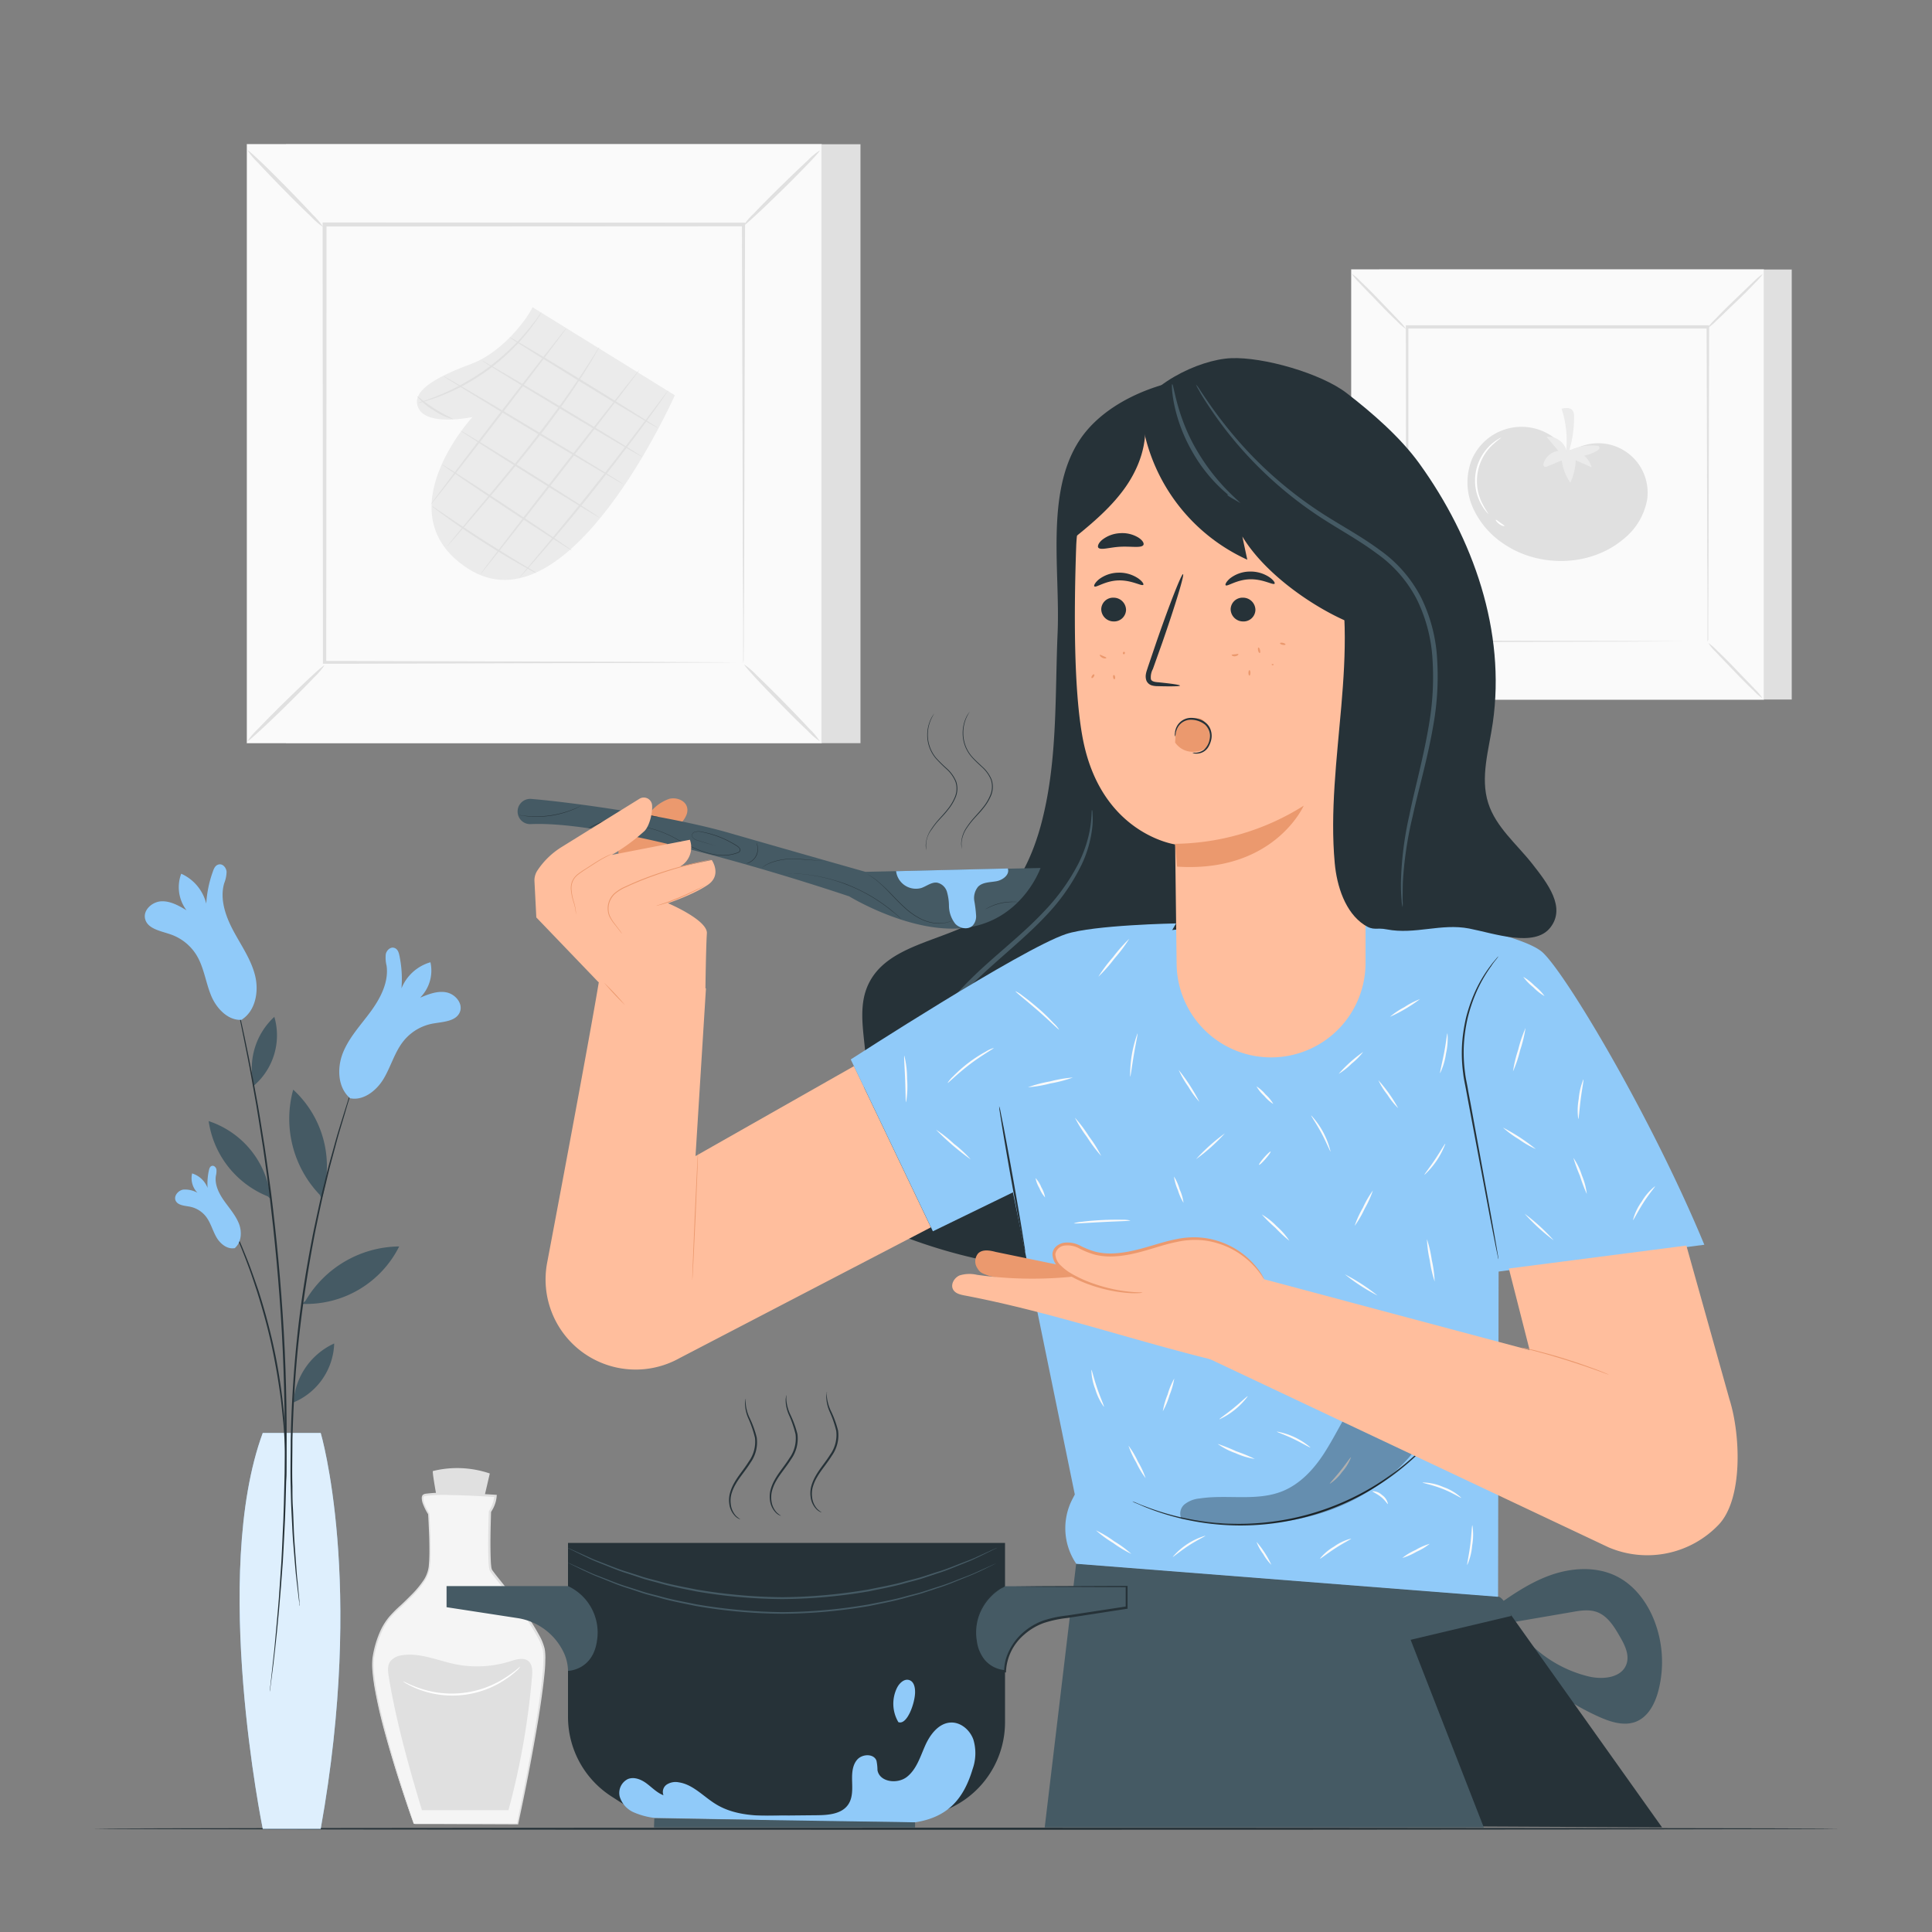 <svg xmlns="http://www.w3.org/2000/svg" viewBox="0 0 500 500"><rect x="0" y="0" width="500" height="500" fill="#808080" stroke="none"/><g id="freepik--background-complete--inject-98"><rect x="356.94" y="69.75" width="106.76" height="111.29" style="fill:#e0e0e0"></rect><rect x="349.71" y="69.75" width="106.76" height="111.29" style="fill:#fafafa"></rect><path d="M456.5,181.07H349.67V69.71H456.5ZM349.74,181H456.43V69.78H349.74Z" style="fill:#e0e0e0"></path><rect x="364.06" y="84.71" width="78.06" height="81.37" style="fill:#fafafa"></rect><path d="M364.06,166.61a12.27,12.27,0,0,1-1.93,2.24c-1.24,1.32-3,3.1-5,5s-3.77,3.66-5.1,4.88a12.34,12.34,0,0,1-2.25,1.88,12.94,12.94,0,0,1,1.91-2.23c1.25-1.31,3-3.1,5-5s3.78-3.66,5.11-4.89A12.5,12.5,0,0,1,364.06,166.61Z" style="fill:#e0e0e0"></path><path d="M442.12,166.41a12.87,12.87,0,0,1,2.23,1.93c1.32,1.25,3.1,3,5,5s3.66,3.77,4.89,5.1a11.94,11.94,0,0,1,1.87,2.26,13.37,13.37,0,0,1-2.23-1.92c-1.31-1.25-3.1-3-5-5s-3.66-3.78-4.88-5.11A11.15,11.15,0,0,1,442.12,166.41Z" style="fill:#e0e0e0"></path><path d="M441.9,84.92a13.11,13.11,0,0,1,1.93-2.24c1.24-1.31,3-3.09,5-5s3.77-3.65,5.1-4.88a12.85,12.85,0,0,1,2.26-1.88,12.48,12.48,0,0,1-1.92,2.23c-1.25,1.32-3,3.1-5,5s-3.78,3.67-5.11,4.89A11.48,11.48,0,0,1,441.9,84.92Z" style="fill:#e0e0e0"></path><path d="M363.85,85.12a12.42,12.42,0,0,1-2.24-1.92c-1.32-1.25-3.1-3-5-5s-3.66-3.76-4.89-5.09a12.32,12.32,0,0,1-1.87-2.26,12.78,12.78,0,0,1,2.23,1.92c1.31,1.24,3.1,3,5,5s3.66,3.78,4.89,5.11A12.69,12.69,0,0,1,363.85,85.12Z" style="fill:#e0e0e0"></path><path d="M441.9,166.07s0-.14,0-.39,0-.65,0-1.14c0-1,0-2.49,0-4.39,0-3.86,0-9.46-.08-16.58,0-14.25-.09-34.56-.15-58.86l.3.3-77.83,0h0l.34-.34c0,29.86,0,57.8,0,81.36l-.3-.29,56.36.15,15.83.08,4.19,0,1.08,0h.38a2,2,0,0,1-.34,0l-1.05,0-4.13,0-15.77.08-56.55.15h-.3v-.3c0-23.56,0-51.5-.05-81.36v-.35h.36l77.83,0h.3v.3c-.06,24.38-.11,44.75-.15,59.05,0,7.09-.06,12.68-.08,16.51,0,1.88,0,3.33,0,4.34,0,.47,0,.83,0,1.1A2.13,2.13,0,0,1,441.9,166.07Z" style="fill:#e0e0e0"></path><path d="M405.37,116.63a14,14,0,0,0-24.46,2.29,16.09,16.09,0,0,0,.2,12.32,22.09,22.09,0,0,0,8.06,9.51c9.13,6.22,22.36,5.94,30.85-1.13a16.94,16.94,0,0,0,6.25-10.27,12.78,12.78,0,0,0-18.91-13" style="fill:#e0e0e0"></path><path d="M405.41,116.62a4.86,4.86,0,0,0-5.16-3.56l3.05,3.63a4.73,4.73,0,0,0-3.75,3c-.15.37-.19.89.16,1.08a1,1,0,0,0,.77-.08l3.71-1.54a12.79,12.79,0,0,0,2.21,5.76,14.93,14.93,0,0,0,1.4-5.79l4.1,1.81a6.08,6.08,0,0,0-1.93-3,10.27,10.27,0,0,0,3.43-1.34c.32-.2.67-.54.52-.88s-.44-.34-.73-.36a13.44,13.44,0,0,0-7.81,1.62" style="fill:#ebebeb"></path><path d="M405.14,118.15a26.79,26.79,0,0,0-1-12.38c1-.22,2.18-.36,2.81.41a2.57,2.57,0,0,1,.41,1.66,29,29,0,0,1-2.19,11.41" style="fill:#ebebeb"></path><path d="M385.23,133a3,3,0,0,1-.64-.64,11.66,11.66,0,0,1-1.37-2.07,12.61,12.61,0,0,1,2.5-15.12,11.53,11.53,0,0,1,2-1.51,2.66,2.66,0,0,1,.81-.4,25.46,25.46,0,0,0-2.55,2.14,12.87,12.87,0,0,0-2.44,14.75A25.85,25.85,0,0,0,385.23,133Z" style="fill:#fff"></path><path d="M389.34,136.12c0,.11-.69,0-1.34-.5s-1-1-.9-1.1.56.31,1.16.74S389.39,136,389.34,136.12Z" style="fill:#fff"></path><rect x="74" y="37.33" width="148.69" height="155" style="fill:#e0e0e0"></rect><rect x="63.93" y="37.33" width="148.69" height="155" style="fill:#fafafa"></rect><path d="M212.67,192.37H63.88V37.28H212.67ZM64,192.28H212.57V37.37H64Z" style="fill:#e0e0e0"></path><rect x="83.92" y="58.16" width="108.71" height="113.32" style="fill:#fafafa"></rect><path d="M83.92,172.24a18.28,18.28,0,0,1-2.68,3.12c-1.74,1.83-4.18,4.31-6.91,7s-5.25,5.09-7.11,6.79-3,2.72-3.14,2.62a17.81,17.81,0,0,1,2.67-3.11c1.74-1.83,4.18-4.31,6.93-7s5.26-5.11,7.11-6.82S83.83,172.14,83.92,172.24Z" style="fill:#e0e0e0"></path><path d="M192.63,172a18.11,18.11,0,0,1,3.12,2.69c1.83,1.73,4.31,4.17,7,6.91s5.09,5.24,6.8,7.1a17,17,0,0,1,2.61,3.14,17.58,17.58,0,0,1-3.1-2.67c-1.84-1.73-4.32-4.18-7-6.92s-5.11-5.27-6.81-7.12S192.53,172.05,192.63,172Z" style="fill:#e0e0e0"></path><path d="M192.33,58.47A17.67,17.67,0,0,1,195,55.35c1.73-1.84,4.17-4.32,6.91-7s5.25-5.09,7.1-6.8a17,17,0,0,1,3.14-2.61c.1.09-.93,1.27-2.67,3.1s-4.18,4.32-6.92,7-5.26,5.11-7.12,6.81S192.42,58.57,192.33,58.47Z" style="fill:#e0e0e0"></path><path d="M83.62,58.74a17.18,17.18,0,0,1-3.12-2.68c-1.83-1.74-4.31-4.17-7-6.91s-5.1-5.25-6.8-7.1a17.77,17.77,0,0,1-2.62-3.14c.1-.1,1.28.93,3.11,2.66s4.32,4.19,7,6.93,5.1,5.26,6.81,7.12A17.35,17.35,0,0,1,83.62,58.74Z" style="fill:#e0e0e0"></path><path d="M192.33,171.49s0-.2,0-.55,0-.91,0-1.58q0-2.15,0-6.12c0-5.37-.06-13.18-.11-23.1,0-19.85-.13-48.12-.21-82l.41.42-108.4.06h0l.48-.48c0,41.6-.05,80.51-.07,113.33l-.41-.42,78.5.22,22.05.1,5.83.05,1.51,0a3.52,3.52,0,0,1,.52,0,3.81,3.81,0,0,1-.47,0l-1.47,0-5.75.05-22,.11-78.76.21h-.41v-.41c0-32.82-.05-71.73-.07-113.33v-.48h.49l108.4.06h.43v.42c-.08,34-.16,62.34-.21,82.25,0,9.88-.08,17.66-.11,23,0,2.62,0,4.64-.05,6,0,.65,0,1.16,0,1.53A3,3,0,0,1,192.33,171.49Z" style="fill:#e0e0e0"></path><path d="M137.81,79.5c-.37,1.25-6.74,11.29-15.92,14.7s-16,7.19-13.46,11.68,13.83,2.05,13.83,2.05-22.89,24.88-1.34,39.1c26.27,17.33,53.73-44.73,53.73-44.73Z" style="fill:#ebebeb"></path><path d="M170.32,110.82c-.07.12-8.73-5-19.34-11.53s-19.16-11.83-19.09-12,8.73,5,19.35,11.53S170.39,110.7,170.32,110.82Z" style="fill:#e0e0e0"></path><path d="M166.26,118.26c-.08.12-9.43-5.37-20.9-12.26s-20.71-12.57-20.64-12.69,9.42,5.37,20.9,12.26S166.33,118.14,166.26,118.26Z" style="fill:#e0e0e0"></path><path d="M161.35,125.31c-.08.12-10.58-6.06-23.47-13.8S114.6,97.39,114.67,97.28s10.58,6.06,23.47,13.8S161.42,125.2,161.35,125.31Z" style="fill:#e0e0e0"></path><path d="M155.22,134c-.08.12-8.22-4.85-18.19-11.09s-18-11.4-17.92-11.51,8.21,4.85,18.19,11.09S155.29,133.92,155.22,134Z" style="fill:#e0e0e0"></path><path d="M148,142.47c-.07.11-7.65-4.78-16.93-10.93s-16.73-11.23-16.66-11.34,7.66,4.78,16.94,10.93S148.09,142.35,148,142.47Z" style="fill:#e0e0e0"></path><path d="M138.82,148.31a5.67,5.67,0,0,1-1.15-.54c-.72-.37-1.76-.94-3-1.65-2.54-1.43-6-3.49-9.75-5.89s-7.06-4.69-9.42-6.4c-1.18-.86-2.12-1.56-2.76-2.06a5.64,5.64,0,0,1-1-.82,6.29,6.29,0,0,1,1.08.66l2.86,1.93c2.41,1.64,5.74,3.88,9.48,6.27s7.17,4.5,9.66,6l3,1.8A5.92,5.92,0,0,1,138.82,148.31Z" style="fill:#e0e0e0"></path><path d="M117.27,108.49a15.45,15.45,0,0,1-5.08-2.32,15.66,15.66,0,0,1-4.25-3.62c.1-.11,1.94,1.57,4.52,3.2S117.33,108.36,117.27,108.49Z" style="fill:#e0e0e0"></path><path d="M172.94,101a3.14,3.14,0,0,1-.33.54l-1,1.48c-.89,1.29-2.21,3.13-3.86,5.4-3.3,4.52-8,10.7-13.27,17.4s-10.29,12.62-14,16.86c-1.83,2.12-3.32,3.82-4.37,5L134.92,149a2.91,2.91,0,0,1-.45.45,3.31,3.31,0,0,1,.38-.51l1.14-1.39,4.26-5.09c3.59-4.29,8.51-10.26,13.82-16.94s10-12.83,13.38-17.3l4-5.3,1.1-1.43A4.17,4.17,0,0,1,172.94,101Z" style="fill:#e0e0e0"></path><path d="M165.49,95.7c.11.09-9,12-20.38,26.6s-20.67,26.38-20.77,26.29,9-12,20.38-26.6S165.38,95.62,165.49,95.7Z" style="fill:#e0e0e0"></path><path d="M155.1,89.81a2.53,2.53,0,0,1-.29.59l-.94,1.65c-.82,1.42-2.06,3.46-3.66,5.92-3.19,5-7.93,11.55-13.53,18.57S125.81,129.73,122,134.2l-4.54,5.27-1.26,1.42a2.88,2.88,0,0,1-.46.47,3.66,3.66,0,0,1,.39-.53l1.18-1.48,4.42-5.37c3.75-4.53,9-10.73,14.56-17.75s10.37-13.57,13.62-18.45c1.64-2.44,2.92-4.44,3.8-5.83l1-1.6A4.43,4.43,0,0,1,155.1,89.81Z" style="fill:#e0e0e0"></path><path d="M146.58,84.93c.11.08-7.67,10.38-17.37,23s-17.66,22.78-17.77,22.7,7.67-10.38,17.37-23S146.47,84.85,146.58,84.93Z" style="fill:#e0e0e0"></path><path d="M140.17,80.75a11.9,11.9,0,0,1-.82,1.38c-.28.44-.62,1-1.06,1.55s-.9,1.28-1.5,2a52.34,52.34,0,0,1-4.32,4.82,59.55,59.55,0,0,1-6,5.15,60.6,60.6,0,0,1-6.71,4.22,52.71,52.71,0,0,1-5.89,2.68c-.85.36-1.65.6-2.34.84s-1.3.41-1.8.54a8.77,8.77,0,0,1-1.56.37,10.09,10.09,0,0,1,1.5-.55c.49-.16,1.09-.36,1.76-.62s1.47-.53,2.31-.9a59.69,59.69,0,0,0,5.8-2.77,62.5,62.5,0,0,0,6.64-4.22,63.67,63.67,0,0,0,6-5.07,58.52,58.52,0,0,0,4.37-4.71c.61-.69,1.09-1.36,1.55-1.93s.82-1.07,1.12-1.49A9.76,9.76,0,0,1,140.17,80.75Z" style="fill:#e0e0e0"></path><path d="M112.05,380.7c-.43.1,2.79,16.32,2.79,16.32h8.27l3.65-15.68A26.14,26.14,0,0,0,112.05,380.7Z" style="fill:#e0e0e0"></path><path d="M107.07,472S94.91,438,96.61,428.71s5.36-11.19,8.27-14.11,5.36-5.35,6.09-8.27,0-14.6,0-14.6-2.19-3.4-1.46-4.62,18.73,0,18.73,0a8.2,8.2,0,0,1-1.46,4.14s-.49,13.62.24,15.08,11.92,13.87,13.62,20.19S133.92,472,133.92,472Z" style="fill:#f5f5f5"></path><path d="M107.07,472a4.57,4.57,0,0,1,.48,0l1.37,0,5.28,0,19.72-.09-.16.13c1-5,2.16-10.56,3.3-16.74s2.32-12.91,3.15-20.13c.19-1.81.37-3.65.41-5.51a12.69,12.69,0,0,0-.17-2.76,13.71,13.71,0,0,0-1-2.63,64.84,64.84,0,0,0-6.49-9.82c-1.23-1.6-2.5-3.19-3.79-4.8-.65-.8-1.3-1.6-1.93-2.44a7.32,7.32,0,0,1-.46-.68,3.56,3.56,0,0,1-.21-.84c-.08-.53-.11-1.05-.14-1.58-.18-4.21-.06-8.48.07-12.8v-.07l0-.07a9.51,9.51,0,0,0,.56-1,8.12,8.12,0,0,0,.86-3l.24.26c-4.11-.26-8.16-.46-12.13-.53a38.71,38.71,0,0,0-5.84.23,1.92,1.92,0,0,0-.51.17.94.94,0,0,0-.12.54,4.55,4.55,0,0,0,.29,1.32,14.69,14.69,0,0,0,1.27,2.5l0,.06v.06c.18,3.11.3,6.17.31,9.18a41.92,41.92,0,0,1-.17,4.49,8.93,8.93,0,0,1-1.62,4.13,27,27,0,0,1-2.77,3.3c-1,1-2,2-3,2.95a30.92,30.92,0,0,0-2.87,2.85A15.78,15.78,0,0,0,99,421.89a26.57,26.57,0,0,0-2.19,7.19,17.06,17.06,0,0,0,0,3.57c.08,1.18.24,2.33.41,3.47.72,4.51,1.76,8.63,2.73,12.36,2,7.44,3.88,13.3,5.18,17.32.65,2,1.16,3.54,1.51,4.61.17.51.3.9.39,1.19s.12.41.12.41l-.16-.4c-.1-.28-.25-.67-.43-1.17-.38-1-.92-2.58-1.6-4.58-1.35-4-3.28-9.86-5.32-17.3a123.44,123.44,0,0,1-2.8-12.38c-.17-1.14-.34-2.3-.43-3.5a17.27,17.27,0,0,1,0-3.66,26.51,26.51,0,0,1,2.2-7.32,16.22,16.22,0,0,1,2.19-3.37,33.19,33.19,0,0,1,2.91-2.9c1-.92,2-1.92,3-2.93a24.84,24.84,0,0,0,2.71-3.25,8.36,8.36,0,0,0,1.54-3.92,43.1,43.1,0,0,0,.16-4.43c0-3-.15-6-.33-9.15l0,.12a14.72,14.72,0,0,1-1.31-2.6,4.56,4.56,0,0,1-.33-1.49,1.39,1.39,0,0,1,.22-.85,1.48,1.48,0,0,1,.82-.36,36.9,36.9,0,0,1,5.94-.24c4,.06,8,.26,12.16.52l.26,0v.24a8.21,8.21,0,0,1-.92,3.27,10.74,10.74,0,0,1-.59,1l.05-.13c-.13,4.31-.25,8.58-.07,12.75a15,15,0,0,0,.13,1.53,3.19,3.19,0,0,0,.16.69,5.46,5.46,0,0,0,.42.6c.61.83,1.27,1.63,1.91,2.43,1.29,1.61,2.56,3.2,3.79,4.81a64.26,64.26,0,0,1,6.53,9.92,14.44,14.44,0,0,1,1,2.73,13.42,13.42,0,0,1,.17,2.88c0,1.89-.22,3.74-.42,5.55-.85,7.25-2.08,14-3.22,20.16s-2.31,11.78-3.37,16.73l0,.14h-.14l-19.8-.08-5.25,0-1.35,0Z" style="fill:#e0e0e0"></path><path d="M131.59,468.48a194.78,194.78,0,0,0,6.11-34.77c.1-1.34.1-2.89-.91-3.78-1.24-1.08-3.14-.5-4.71,0a28.54,28.54,0,0,1-14.27.76c-4.61-.95-9.18-3.06-13.83-2.3a4.44,4.44,0,0,0-3,1.61c-.76,1.12-.58,2.6-.36,3.93,1.82,11.43,5.55,24.58,8.58,34.55Z" style="fill:#e0e0e0"></path><path d="M134.65,431.33a5.15,5.15,0,0,1-.88,1A22.12,22.12,0,0,1,131,434.5a24.58,24.58,0,0,1-22.37,2.81,22.43,22.43,0,0,1-3.21-1.46,5.25,5.25,0,0,1-1.09-.71c.05-.09,1.62.89,4.42,1.82a25.46,25.46,0,0,0,22-2.76C133.3,432.6,134.58,431.26,134.65,431.33Z" style="fill:#fff"></path></g><g id="freepik--Table--inject-98"><path d="M337.48,246.65a42.34,42.34,0,0,1-9.37,0,42.34,42.34,0,0,1,9.37,0Z" style="fill:#fafafa"></path><path d="M476,473.28c0,.15-101.17.27-225.94.27s-226-.12-226-.27S125.2,473,250,473,476,473.14,476,473.28Z" style="fill:#263238"></path></g><g id="freepik--Character--inject-98"><path d="M385.58,416.83c4.87-3.5,9.83-7.05,15.47-9.1s12.16-2.45,17.5.3c4.47,2.3,7.69,6.6,9.54,11.28a29.58,29.58,0,0,1,1.1,18.24c-.85,3.26-2.54,6.63-5.64,7.95s-6.67.18-9.75-1.2a64,64,0,0,1-25.41-20.57,4.29,4.29,0,0,1,4.72-.42,16.75,16.75,0,0,1,3.95,3.09,32.38,32.38,0,0,0,13.74,7.38c3.78,1,8.87.55,10.14-3.14.83-2.41-.49-5-1.77-7.19-1.46-2.53-3.13-5.24-5.87-6.25-2.06-.75-4.33-.39-6.49,0l-23.58,4.05,1.46-.43" style="fill:#455a64"></path><path d="M326.71,98.79c-15.55-4.34-38.59,1.7-47.39,15.23s-4.92,33.61-5.61,49.73,0,32.5-3.91,48.17c-2.46,10-7.17,20-15.83,25.55-9.9,6.3-24.74,6.92-29.43,17.68-3.91,9,2.16,20-1.79,29-1.74,4-5.27,7-6.79,11.05-2.1,5.62.2,12.16,4.33,16.51s9.78,6.9,15.41,9a137.6,137.6,0,0,0,53.63,8.25c13.27-.62,27.51-3.76,36.21-13.79,6.83-7.88,9.08-18.68,10.32-29,7.62-63.83,9-134-9.15-187.28" style="fill:#263238"></path><path d="M240,292.49c.13-.07-.58-1.27-1.29-3.66a24.65,24.65,0,0,1-.58-10.38,36.48,36.48,0,0,1,5.62-14.36c3.19-4.92,7.81-9.54,12.88-14.09s10.12-8.76,14.19-13.15a51.66,51.66,0,0,0,9.06-13,30.1,30.1,0,0,0,2.86-10.29,20.3,20.3,0,0,0,0-2.91c0-.67-.08-1-.13-1-.3-.08.5,5.8-3.52,13.84A53,53,0,0,1,270,236.08c-4,4.29-9.07,8.44-14.18,13s-9.77,9.29-13,14.39a36.15,36.15,0,0,0-5.54,14.85,23.68,23.68,0,0,0,1,10.63,16.06,16.06,0,0,0,1.2,2.66A3.58,3.58,0,0,0,240,292.49Z" style="fill:#455a64"></path><polygon points="279.11 406.81 273.91 472.16 430.14 472.93 387.67 413.21 279.11 406.81" style="fill:#263238"></polygon><path d="M155.6,249.63c.44.38-9.15,51.55-14,77.17a23.32,23.32,0,0,0,8.94,23h0a23.31,23.31,0,0,0,25.33,1.68l65.05-33.85L221,275.92l-41,23.27,2.7-43.39Z" style="fill:#ffbe9d"></path><path d="M177.81,208.94c-.46-1.83-2.77-2.66-4.61-2.2a10.93,10.93,0,0,0-4.64,3.15l-5.26,3.19a7.34,7.34,0,0,0-3.28,6,21.51,21.51,0,0,0,1.09,7c.55,2,1.33,4.27,3.26,5,2.15.8,4.53-.86,5.54-2.92s1.11-4.41,1.64-6.64a17.37,17.37,0,0,1,3.69-7.25C176.57,212.7,178.32,210.94,177.81,208.94Z" style="fill:#eb996e"></path><path d="M134.11,211a3.26,3.26,0,0,1,3.37-4.24c10.68.88,36.05,4.43,51.1,8.76,21.34,6.14,35.39,10.11,35.39,10.11l45.32-1s-5.44,15.62-22.71,15.7c-13.07.06-26.78-8.34-26.78-8.34s-58.08-19.78-82.47-18.71a3.22,3.22,0,0,1-3.22-2.27Z" style="fill:#455a64"></path><path d="M260.82,224.76c.56,1.59-1.29,3-2.94,3.3s-3.54.22-4.73,1.4a4.59,4.59,0,0,0-1,3.69,32.49,32.49,0,0,1,.47,3.92,3.57,3.57,0,0,1-.87,2.44c-1.19,1.21-3.38.8-4.53-.44a7.69,7.69,0,0,1-1.63-4.72,13.48,13.48,0,0,0-.53-3.58,3.41,3.41,0,0,0-2.55-2.34c-1.43-.18-2.69.9-4.06,1.38a5.17,5.17,0,0,1-6.54-4.35Z" style="fill:#90CAF9"></path><path d="M150.44,208.51a19.52,19.52,0,0,1-2.2,1.05,24.77,24.77,0,0,1-11.55,1.72,18.33,18.33,0,0,1-2.41-.36s.23,0,.64.09,1,.13,1.77.19a25.67,25.67,0,0,0,5.86-.2,26.42,26.42,0,0,0,5.66-1.51c.7-.28,1.26-.52,1.64-.71Z" style="fill:#263238"></path><path d="M170.32,211.38h-.19l-.54-.06c-.47-.06-1.15-.12-2-.17a29.66,29.66,0,0,0-6.58.34,30.6,30.6,0,0,0-6.34,1.8c-.78.33-1.41.61-1.83.82l-.49.23-.18.07s.05,0,.16-.11l.47-.27c.42-.23,1-.53,1.82-.87a27.57,27.57,0,0,1,6.36-1.87,27.88,27.88,0,0,1,6.62-.29c.85.07,1.53.16,2,.24l.54.1Z" style="fill:#263238"></path><path d="M185.18,218.91l-2.09-.62-2.44-.74a2.7,2.7,0,0,1-1.38-.79.92.92,0,0,1-.15-.85,1,1,0,0,1,.67-.62,3.43,3.43,0,0,1,2,0c.67.13,1.37.28,2.08.48a25.28,25.28,0,0,1,4.39,1.69c.74.37,1.49.78,2.22,1.24a3.18,3.18,0,0,1,1,.84.71.71,0,0,1,.08.68,1,1,0,0,1-.5.47,10.88,10.88,0,0,1-5.51.61c-3.85-.49-7.1-2.34-10-3.86a28.45,28.45,0,0,0-8.13-3.25,12.06,12.06,0,0,0-5.85.22,9.07,9.07,0,0,0-1.49.62c-.32.18-.49.26-.49.26L160,215a8.64,8.64,0,0,1,1.48-.64,12,12,0,0,1,5.89-.25,28.5,28.5,0,0,1,8.16,3.23c2.91,1.52,6.16,3.36,10,3.85a10.84,10.84,0,0,0,5.45-.6.86.86,0,0,0,.46-.42.66.66,0,0,0-.07-.59,3.13,3.13,0,0,0-1-.8,23.25,23.25,0,0,0-2.21-1.24,25.19,25.19,0,0,0-4.38-1.69c-.7-.2-1.4-.36-2.07-.5a3.44,3.44,0,0,0-1.91,0,1,1,0,0,0-.63.58.85.85,0,0,0,.13.79,2.66,2.66,0,0,0,1.35.78l2.44.75Z" style="fill:#263238"></path><path d="M195.72,218a2.91,2.91,0,0,1,.36,1,3.92,3.92,0,0,1-.29,2.42,4,4,0,0,1-1.7,1.75,2.84,2.84,0,0,1-1,.32,6.08,6.08,0,0,0,.92-.39A3.86,3.86,0,0,0,196,219,6.5,6.5,0,0,0,195.72,218Z" style="fill:#263238"></path><path d="M214.12,222.81s-1,0-2.56-.1-3.76-.33-6.18-.36a15.21,15.21,0,0,0-6,1,6.63,6.63,0,0,0-1,.46,3.67,3.67,0,0,0-.68.42l-.57.38.54-.41a3.48,3.48,0,0,1,.68-.44,6.6,6.6,0,0,1,1-.48,14.93,14.93,0,0,1,6.08-1c2.43,0,4.6.29,6.18.4.79.06,1.43.11,1.87.13Z" style="fill:#263238"></path><path d="M233.31,237.9s-.36-.31-1-.89c-.32-.29-.72-.64-1.2-1s-1-.84-1.64-1.29a43.11,43.11,0,0,0-4.53-3A43.23,43.23,0,0,0,212.6,227a41.35,41.35,0,0,0-5.35-.82c-.77-.1-1.47-.11-2.08-.14s-1.14,0-1.57,0h-1.34l1.34,0c.43,0,1,0,1.57,0s1.31,0,2.08.12a42.76,42.76,0,0,1,5.37.8A48.77,48.77,0,0,1,219,228.8a48,48,0,0,1,6,2.85,42.36,42.36,0,0,1,4.53,3c.63.44,1.15.91,1.63,1.3s.87.73,1.18,1C233,237.57,233.31,237.9,233.31,237.9Z" style="fill:#263238"></path><path d="M246.42,238.24a5,5,0,0,1-1,.41,8.38,8.38,0,0,1-2.87.35,11.26,11.26,0,0,1-4.15-1.08,18,18,0,0,1-4.32-3c-1.39-1.26-2.6-2.56-3.72-3.72a38.63,38.63,0,0,0-3.11-3,19,19,0,0,0-2.34-1.7c-.29-.17-.52-.31-.68-.39L224,226a15.18,15.18,0,0,1,3.31,2.17,42,42,0,0,1,3.13,2.95c1.13,1.16,2.34,2.46,3.72,3.71a18.11,18.11,0,0,0,4.29,3,11.07,11.07,0,0,0,4.12,1.08,8.23,8.23,0,0,0,2.85-.31,5.11,5.11,0,0,0,.74-.27Z" style="fill:#263238"></path><path d="M263.59,233.43h-.34c-.23,0-.55,0-.95,0a15.56,15.56,0,0,0-3.11.32,14.54,14.54,0,0,0-3,1c-.36.16-.66.31-.85.42a1.73,1.73,0,0,1-.32.15,8.59,8.59,0,0,1,1.14-.64,13.21,13.21,0,0,1,6.1-1.31A10,10,0,0,1,263.59,233.43Z" style="fill:#263238"></path><path d="M138.8,237.43l-.48-9.35a4.63,4.63,0,0,1,.79-2.84l.06-.09a20.38,20.38,0,0,1,6.16-5.93l20.15-12.49a2.15,2.15,0,0,1,3.25,1.43c.25,1.65-.48,5.41-1.94,6.91a48.82,48.82,0,0,1-8.46,6.18l20.21-3.92a5.73,5.73,0,0,1-2.65,7l8.31-1.76s2.72,3.87-1,6.42-10.33,4.76-10.33,4.76,10.31,4.35,10.07,7.82-.38,14.59-.38,14.59l-27.7-2Z" style="fill:#ffbe9d"></path><path d="M159.06,220.64l-.19.11-.58.29c-.5.26-1.23.62-2.11,1.09s-1.88,1.11-3,1.84-2.37,1.48-3.56,2.4a4.57,4.57,0,0,0-1.36,1.69,4.62,4.62,0,0,0-.36,2,14.42,14.42,0,0,0,.66,3.42,12.73,12.73,0,0,1,.47,2.34,3.68,3.68,0,0,1,0,.87s0-.31-.07-.87a13.58,13.58,0,0,0-.52-2.3,13.68,13.68,0,0,1-.71-3.46,4.75,4.75,0,0,1,.36-2.07,4.92,4.92,0,0,1,1.41-1.77,20.37,20.37,0,0,1,1.85-1.27l1.75-1.13c1.11-.72,2.13-1.35,3-1.81s1.63-.8,2.15-1l.59-.26Z" style="fill:#eb996e"></path><path d="M160.94,241.63s-.09-.1-.25-.31l-.69-.89-1.1-1.4a10,10,0,0,1-1.27-2,5.35,5.35,0,0,1,1.27-5.77,11,11,0,0,1,3.11-1.91c1.14-.54,2.34-1.06,3.58-1.57a96.1,96.1,0,0,1,13.07-4.17c1.7-.43,3.09-.73,4.05-.93l1.1-.22.39-.07a3.35,3.35,0,0,1-.38.11l-1.1.26c-.95.23-2.33.55-4,1a104.72,104.72,0,0,0-13,4.22c-1.23.51-2.43,1-3.57,1.56a11.06,11.06,0,0,0-3.07,1.87,5.19,5.19,0,0,0-1.26,5.57,10.29,10.29,0,0,0,1.22,2c.4.53.76,1,1.08,1.42s.51.7.66.92S160.94,241.63,160.94,241.63Z" style="fill:#eb996e"></path><path d="M182.38,229.21a3,3,0,0,1-.46.28l-1.29.68c-1.09.57-2.61,1.33-4.34,2.08a43.75,43.75,0,0,1-4.52,1.67c-.59.18-1.07.31-1.41.39a3.14,3.14,0,0,1-.52.12,2,2,0,0,1,.5-.19l1.38-.46c1.17-.4,2.76-1,4.49-1.72s3.25-1.49,4.36-2l1.31-.62A2.75,2.75,0,0,1,182.38,229.21Z" style="fill:#eb996e"></path><path d="M241.83,184.61s-.34.46-.79,1.39a9.77,9.77,0,0,0-.92,4.23,9.33,9.33,0,0,0,2.17,5.93,36.69,36.69,0,0,0,2.73,2.69,9.4,9.4,0,0,1,2.43,3.35,5.83,5.83,0,0,1-.12,4.1,12.78,12.78,0,0,1-2,3.31c-.76,1-1.57,1.81-2.3,2.61a19.64,19.64,0,0,0-1.86,2.38,6.82,6.82,0,0,0-1.37,5.62s0-.14-.1-.4a4.51,4.51,0,0,1-.12-1.2,7.92,7.92,0,0,1,1.47-4.1,19.69,19.69,0,0,1,1.85-2.41c.73-.82,1.53-1.66,2.28-2.62a12.76,12.76,0,0,0,1.95-3.26,5.67,5.67,0,0,0,.11-4,9,9,0,0,0-2.38-3.27,36.73,36.73,0,0,1-2.72-2.72,9.32,9.32,0,0,1-2.17-6.05,9.62,9.62,0,0,1,1-4.27A7,7,0,0,1,241.83,184.61Z" style="fill:#263238"></path><path d="M251,184.13s-.34.47-.79,1.4a9.73,9.73,0,0,0-.91,4.22,9.23,9.23,0,0,0,2.17,5.94c.78.92,1.76,1.76,2.72,2.69a9.13,9.13,0,0,1,2.43,3.34,5.92,5.92,0,0,1-.11,4.11,13.12,13.12,0,0,1-2,3.31c-.77,1-1.58,1.8-2.3,2.61a20.53,20.53,0,0,0-1.87,2.37,8.13,8.13,0,0,0-1.5,4,7.13,7.13,0,0,0,.14,1.59,3.14,3.14,0,0,1-.11-.4,4.5,4.5,0,0,1-.11-1.19,8,8,0,0,1,1.46-4.11,20.57,20.57,0,0,1,1.86-2.4c.72-.82,1.52-1.66,2.28-2.62a12.73,12.73,0,0,0,1.94-3.26,5.7,5.7,0,0,0,.12-4,9.14,9.14,0,0,0-2.38-3.26c-1-.93-1.93-1.77-2.73-2.72a9.34,9.34,0,0,1-2.17-6.06,9.73,9.73,0,0,1,1-4.26A7.73,7.73,0,0,1,251,184.13Z" style="fill:#263238"></path><path d="M179.16,331.48c-.06,0,.23-7.57.65-16.9s.8-16.89.85-16.88-.23,7.56-.64,16.89S179.21,331.48,179.16,331.48Z" style="fill:#eb996e"></path><path d="M161.77,260.13a74.19,74.19,0,0,1-5.42-5.8,74.19,74.19,0,0,1,5.42,5.8Z" style="fill:#eb996e"></path><path d="M278.51,404.67l-8.14,68.26H384l-18.93-48.55,26.05-6.18s-1.75-4.89-3.43-5S278.51,404.67,278.51,404.67Z" style="fill:#455a64"></path><path d="M220.17,274.18s44.07-28.54,55.66-32.43c7.13-2.39,28.54-2.77,28.54-2.77l-40.13,68.58-22.81,11.1Z" style="fill:#90CAF9"></path><path d="M441.08,322.14c-13.46-32.5-35.24-69.22-41.69-75.51s-46-11.37-46-11.37l-51.86,5.63-41.58,57,18.21,88.89-.62,1.18a16.36,16.36,0,0,0,1,16.75h0l109.16,8.54.14-84.17Z" style="fill:#90CAF9"></path><path d="M372.77,369.78a5.15,5.15,0,0,1-.53.72c-.38.45-.89,1.15-1.65,2a62.14,62.14,0,0,1-6.75,6.62,66.29,66.29,0,0,1-58.64,13.76,63.45,63.45,0,0,1-9-2.92c-1-.41-1.82-.81-2.36-1a5.6,5.6,0,0,1-.8-.41,6.72,6.72,0,0,1,.85.31c.55.21,1.33.58,2.38.95a67.29,67.29,0,0,0,67.32-10.94,68.2,68.2,0,0,0,6.84-6.47c.78-.8,1.31-1.48,1.72-1.91A6.49,6.49,0,0,1,372.77,369.78Z" style="fill:#263238"></path><path d="M387.81,325.91a4.5,4.5,0,0,1-.2-.81l-.48-2.32c-.41-2.08-1-5-1.68-8.57-1.37-7.29-3.25-17.28-5.32-28.31-.26-1.38-.51-2.75-.76-4.1s-.56-2.67-.7-4a39.24,39.24,0,0,1-.28-7.68,43,43,0,0,1,1.05-6.87,41.87,41.87,0,0,1,1.93-5.74,35,35,0,0,1,4.37-7.57c.6-.85,1.16-1.43,1.5-1.85a3.07,3.07,0,0,1,.57-.6s-.16.23-.49.67-.85,1-1.41,1.9a36.5,36.5,0,0,0-4.2,7.59,41,41,0,0,0-1.85,5.7,42.27,42.27,0,0,0-1,6.8,39.08,39.08,0,0,0,.31,7.58c.14,1.32.47,2.62.7,4s.5,2.71.76,4.1c2,11,3.84,21,5.17,28.34.64,3.59,1.15,6.52,1.51,8.6l.39,2.34A5,5,0,0,1,387.81,325.91Z" style="fill:#263238"></path><path d="M265.31,324a8.51,8.51,0,0,1-.37-1.46c-.2-1.05-.47-2.41-.8-4-.65-3.4-1.52-8.12-2.45-13.33s-1.74-9.94-2.3-13.36c-.26-1.65-.48-3-.64-4.06a9.59,9.59,0,0,1-.17-1.5,8.17,8.17,0,0,1,.37,1.46c.2,1,.47,2.4.8,4,.65,3.41,1.52,8.13,2.45,13.34s1.74,9.93,2.3,13.36c.26,1.64.48,3,.64,4.06A9.48,9.48,0,0,1,265.31,324Z" style="fill:#263238"></path><path d="M391.56,277.29a33.54,33.54,0,0,1,1.37-5.7,33.12,33.12,0,0,1,1.88-5.55,34.21,34.21,0,0,1-1.38,5.7A32.22,32.22,0,0,1,391.56,277.29Z" style="fill:#fafafa"></path><path d="M397.41,297.35a24.39,24.39,0,0,1-4.36-2.53,25.6,25.6,0,0,1-4.08-3,49.63,49.63,0,0,1,8.44,5.51Z" style="fill:#fafafa"></path><path d="M408.45,289.6a16.57,16.57,0,0,1,.12-5.2,17.06,17.06,0,0,1,1.21-5.06c.15,0-.33,2.3-.69,5.13S408.6,289.6,408.45,289.6Z" style="fill:#fafafa"></path><path d="M410.66,309a39.64,39.64,0,0,1-1.76-4.66,42.1,42.1,0,0,1-1.71-4.69,16.66,16.66,0,0,1,2.19,4.51A17.14,17.14,0,0,1,410.66,309Z" style="fill:#fafafa"></path><path d="M402.1,321a51.06,51.06,0,0,1-7.52-6.88A49.75,49.75,0,0,1,402.1,321Z" style="fill:#fafafa"></path><path d="M428.31,307c.11.11-1.46,1.85-3,4.27s-2.56,4.55-2.7,4.49a14.12,14.12,0,0,1,2.26-4.78A14.4,14.4,0,0,1,428.31,307Z" style="fill:#fafafa"></path><path d="M399.73,257.79a13.11,13.11,0,0,1-2.93-2.3,13.6,13.6,0,0,1-2.59-2.69,13.92,13.92,0,0,1,2.94,2.31A13.47,13.47,0,0,1,399.73,257.79Z" style="fill:#fafafa"></path><path d="M367.49,258.57a39.84,39.84,0,0,1-7.76,4.58,19.39,19.39,0,0,1,3.74-2.51A19.74,19.74,0,0,1,367.49,258.57Z" style="fill:#fafafa"></path><path d="M361.85,286.8a19.23,19.23,0,0,1-2.78-3.47,18.82,18.82,0,0,1-2.35-3.77,37.67,37.67,0,0,1,5.13,7.24Z" style="fill:#fafafa"></path><path d="M374.06,296a20.92,20.92,0,0,1-5.41,8.05c-.11-.11,1.27-1.78,2.75-4S373.92,295.92,374.06,296Z" style="fill:#fafafa"></path><path d="M344.39,298.06c-.15.05-1-2.19-2.37-4.76s-2.78-4.51-2.66-4.61a20.93,20.93,0,0,1,5,9.37Z" style="fill:#fafafa"></path><path d="M350.58,317.26a25.76,25.76,0,0,1,2.14-4.7,25,25,0,0,1,2.59-4.47,26.35,26.35,0,0,1-2.13,4.71A25.49,25.49,0,0,1,350.58,317.26Z" style="fill:#fafafa"></path><path d="M371.29,331.66a31.27,31.27,0,0,1-1.26-5.45,30.3,30.3,0,0,1-.74-5.53,30.72,30.72,0,0,1,1.26,5.44A30.25,30.25,0,0,1,371.29,331.66Z" style="fill:#fafafa"></path><path d="M333.68,321.11a35,35,0,0,1-3.61-3.35,38.68,38.68,0,0,1-3.52-3.46,17.1,17.1,0,0,1,3.88,3.08A17.65,17.65,0,0,1,333.68,321.11Z" style="fill:#fafafa"></path><path d="M317,293.31a48.1,48.1,0,0,1-7.47,6.69,48.1,48.1,0,0,1,7.47-6.69Z" style="fill:#fafafa"></path><path d="M310.44,285.21a23.81,23.81,0,0,1-2.92-4,24.48,24.48,0,0,1-2.48-4.32,47.61,47.61,0,0,1,5.4,8.36Z" style="fill:#fafafa"></path><path d="M285,299.17a35.72,35.72,0,0,1-3.63-4.82,34.56,34.56,0,0,1-3.19-5.1,34.7,34.7,0,0,1,3.62,4.81A33.94,33.94,0,0,1,285,299.17Z" style="fill:#fafafa"></path><path d="M292.53,315.86c0,.15-3.28.2-7.31.41s-7.29.47-7.31.32a8.84,8.84,0,0,1,2.11-.4c1.32-.17,3.15-.34,5.17-.44s3.86-.11,5.19-.08A8.38,8.38,0,0,1,292.53,315.86Z" style="fill:#fafafa"></path><path d="M294.38,267.45c.14,0-.43,2.51-.95,5.59s-.8,5.61-.95,5.6a31.4,31.4,0,0,1,1.9-11.19Z" style="fill:#fafafa"></path><path d="M284.25,252.78a39,39,0,0,1,3.8-5.07,38.63,38.63,0,0,1,4.2-4.75,39,39,0,0,1-3.8,5.07A38.63,38.63,0,0,1,284.25,252.78Z" style="fill:#fafafa"></path><path d="M274.09,266.46c-.11.1-2.47-2.3-5.59-5s-5.78-4.8-5.69-4.92a8.24,8.24,0,0,1,1.87,1.18c1.11.8,2.6,2,4.17,3.35s2.9,2.72,3.84,3.72A8.25,8.25,0,0,1,274.09,266.46Z" style="fill:#fafafa"></path><path d="M257.18,271.22c.07.14-2.9,1.73-6.19,4.23s-5.63,4.92-5.75,4.81a8,8,0,0,1,1.43-1.7,36.29,36.29,0,0,1,4-3.53,35.92,35.92,0,0,1,4.49-2.9A7.78,7.78,0,0,1,257.18,271.22Z" style="fill:#fafafa"></path><path d="M234.49,285.26c-.14,0-.12-2.71-.25-6.05s-.35-6-.2-6a25.51,25.51,0,0,1,.72,6A24.42,24.42,0,0,1,234.49,285.26Z" style="fill:#fafafa"></path><path d="M251.22,300.06a67.64,67.64,0,0,1-9-7.71,33.69,33.69,0,0,1,4.65,3.66A32.11,32.11,0,0,1,251.22,300.06Z" style="fill:#fafafa"></path><path d="M277.67,278.86a34.49,34.49,0,0,1-5.76,1.52,32.66,32.66,0,0,1-5.88,1,34.45,34.45,0,0,1,5.77-1.52A33.58,33.58,0,0,1,277.67,278.86Z" style="fill:#fafafa"></path><path d="M329.54,285.72a9.8,9.8,0,0,1-2.36-2.1,9.64,9.64,0,0,1-2-2.47,10,10,0,0,1,2.36,2.11A9.78,9.78,0,0,1,329.54,285.72Z" style="fill:#fafafa"></path><path d="M352.81,272.21a17.38,17.38,0,0,1-3,3.05,17.91,17.91,0,0,1-3.37,2.66,35.17,35.17,0,0,1,6.39-5.71Z" style="fill:#fafafa"></path><path d="M372.71,277.72c-.14,0,.44-2.3,1-5.13s.74-5.16.89-5.15a17,17,0,0,1-.38,5.24A17.21,17.21,0,0,1,372.71,277.72Z" style="fill:#fafafa"></path><path d="M270.47,309.89A7.68,7.68,0,0,1,269,307.5a7.84,7.84,0,0,1-1-2.62,7.61,7.61,0,0,1,1.5,2.39A7.91,7.91,0,0,1,270.47,309.89Z" style="fill:#fafafa"></path><path d="M306.3,311.29a13.23,13.23,0,0,1-1.47-3.31,12.61,12.61,0,0,1-1-3.49,12.8,12.8,0,0,1,1.46,3.31A12.44,12.44,0,0,1,306.3,311.29Z" style="fill:#fafafa"></path><path d="M325.84,301.45c-.11-.1.47-.94,1.3-1.88s1.58-1.63,1.69-1.54-.48.94-1.3,1.88S326,301.54,325.84,301.45Z" style="fill:#fafafa"></path><path d="M285.69,364.08a14.78,14.78,0,0,1-2.24-4.58,14.21,14.21,0,0,1-1-5c.15,0,.61,2.2,1.52,4.83S285.83,364,285.69,364.08Z" style="fill:#fafafa"></path><path d="M300.94,365.22a20,20,0,0,1,1.24-4.32,19,19,0,0,1,1.72-4.14,20.1,20.1,0,0,1-1.23,4.31A19.53,19.53,0,0,1,300.94,365.22Z" style="fill:#fafafa"></path><path d="M296.49,382.55a21.56,21.56,0,0,1-2.44-4.08,22.08,22.08,0,0,1-2-4.34,21.94,21.94,0,0,1,2.43,4.09A22.89,22.89,0,0,1,296.49,382.55Z" style="fill:#fafafa"></path><path d="M324.74,377.57a18.79,18.79,0,0,1-5-1.5,17.93,17.93,0,0,1-4.61-2.39,45.5,45.5,0,0,1,4.81,1.91A42.31,42.31,0,0,1,324.74,377.57Z" style="fill:#fafafa"></path><path d="M315.6,367.29c-.07-.13,1.7-1.28,3.7-2.92s3.5-3.13,3.61-3a19,19,0,0,1-7.31,5.94Z" style="fill:#fafafa"></path><path d="M339.14,374.6c-.09.12-1.91-1-4.3-2.16s-4.43-1.81-4.39-1.95a18.19,18.19,0,0,1,8.69,4.11Z" style="fill:#fafafa"></path><path d="M344.16,384c-.1-.11,1.27-1.51,2.78-3.4s2.57-3.53,2.7-3.45a12,12,0,0,1-2.3,3.78A11.83,11.83,0,0,1,344.16,384Z" style="fill:#fafafa"></path><path d="M292.81,402.16a29.06,29.06,0,0,1-4.73-2.84,28.75,28.75,0,0,1-4.45-3.27,29.06,29.06,0,0,1,4.73,2.84A28.75,28.75,0,0,1,292.81,402.16Z" style="fill:#fafafa"></path><path d="M311.94,397.44c.06.14-2,1.05-4.33,2.57s-4,3-4.11,2.92a17.64,17.64,0,0,1,8.44-5.49Z" style="fill:#fafafa"></path><path d="M329.05,405a12.91,12.91,0,0,1-2.15-2.84,12,12,0,0,1-1.71-3.12,24.3,24.3,0,0,1,3.86,6Z" style="fill:#fafafa"></path><path d="M349.67,398.19c.06.14-1.88,1.06-4.08,2.49s-3.85,2.8-4,2.69a13.18,13.18,0,0,1,3.68-3.13A12.87,12.87,0,0,1,349.67,398.19Z" style="fill:#fafafa"></path><path d="M359.2,389.24c-.14.07-.73-1-1.85-1.87s-2.23-1.31-2.19-1.45a3.55,3.55,0,0,1,2.52,1A3.63,3.63,0,0,1,359.2,389.24Z" style="fill:#fafafa"></path><path d="M370,399.54a15.7,15.7,0,0,1-3.42,2.06,16.17,16.17,0,0,1-3.66,1.6,15.1,15.1,0,0,1,3.42-2.06A15.27,15.27,0,0,1,370,399.54Z" style="fill:#fafafa"></path><path d="M379.73,405c-.15,0,.4-2.29.76-5.11s.4-5.15.56-5.15a15.65,15.65,0,0,1-.05,5.21A15.41,15.41,0,0,1,379.73,405Z" style="fill:#fafafa"></path><path d="M378.19,387.64c-.09.13-2.11-1.24-4.88-2.33s-5.17-1.48-5.15-1.64a13.24,13.24,0,0,1,5.34,1.16A12.94,12.94,0,0,1,378.19,387.64Z" style="fill:#fafafa"></path><path d="M356.51,335.29a49.08,49.08,0,0,1-8.45-5.49,50.13,50.13,0,0,1,8.45,5.49Z" style="fill:#fafafa"></path><g style="opacity:0.3"><path d="M305.79,393.1a3.09,3.09,0,0,1,.77-3.78,7.24,7.24,0,0,1,3.85-1.51c7.16-1.12,14.83.82,21.54-1.91,4.5-1.84,8-5.59,10.64-9.65s4.73-8.5,7.34-12.6c2.34-3.69,5.33-7.21,9.41-8.79s9.39-.57,11.6,3.2.73,8.4-1.34,12.12c-5.85,10.5-16.39,17.93-27.88,21.47S317.86,395.1,306,393"></path></g><path d="M447.59,362.17l-11.16-39.82-45.94,5.94,5.38,21.12-68.71-18.33L312,351.2l104.3,49.25a25.54,25.54,0,0,0,28.49-5.86h0C451.19,387.83,450.42,371.06,447.59,362.17Z" style="fill:#ffbe9d"></path><path d="M257.7,324c-1.54-.41-3.4-.74-4.54.36a3.2,3.2,0,0,0-.22,3.85c.71,1.19,1.25,1.36,3.13,2l18.29,4.15,7-5.48Z" style="fill:#eb996e"></path><path d="M314.79,352.16c-22.35-5.47-43.09-12.7-65.17-16.9-1.1-.21-2.34-.5-2.92-1.47-.79-1.32.23-3.11,1.64-3.71a8.61,8.61,0,0,1,4.54-.15,103.78,103.78,0,0,0,35.5-1.2c7.57-1.59,15-4,22.64-5s9.7,3,16.14,7.3" style="fill:#ffbe9d"></path><path d="M327.16,331.08a20.89,20.89,0,0,0-18.55-10.54c-4.57.15-8.94,1.81-13.35,3s-9.23,1.93-13.49.25c-1.63-.64-3.15-1.63-4.89-1.87s-3.82.61-4.13,2.33c-.24,1.3.6,2.54,1.51,3.51,3.2,3.38,13.39,7.14,21.42,6.74" style="fill:#ffbe9d"></path><path d="M295.68,334.51c0-.08-1.23,0-3.41-.22a40.65,40.65,0,0,1-9-2,32.22,32.22,0,0,1-5.83-2.6,13,13,0,0,1-2.8-2.08,4.35,4.35,0,0,1-1.52-3.05,2.71,2.71,0,0,1,2.43-2.21,6.26,6.26,0,0,1,3.8.77,21.24,21.24,0,0,0,4.09,1.61,16.65,16.65,0,0,0,4.52.44c6.19-.21,11.52-2.78,16.58-3.75a21.41,21.41,0,0,1,7.25-.38,21.1,21.1,0,0,1,6.08,1.77,21.45,21.45,0,0,1,7.3,5.55c1.4,1.68,2,2.77,2,2.73a3.18,3.18,0,0,0-.39-.8,13.77,13.77,0,0,0-1.42-2.12,20.55,20.55,0,0,0-7.29-5.86,21.14,21.14,0,0,0-6.24-1.91,21.84,21.84,0,0,0-7.47.31c-5.18,1-10.5,3.48-16.46,3.68a16.3,16.3,0,0,1-4.32-.42,20.76,20.76,0,0,1-3.95-1.55,7.05,7.05,0,0,0-4.26-.8,4.24,4.24,0,0,0-2,.92,2.89,2.89,0,0,0-1,2,5,5,0,0,0,1.75,3.59,13.29,13.29,0,0,0,3,2.16,31.89,31.89,0,0,0,6,2.57,38,38,0,0,0,9.2,1.79,21.17,21.17,0,0,0,2.55,0A3.42,3.42,0,0,0,295.68,334.51Z" style="fill:#eb996e"></path><path d="M416.33,355.76s-.08,0-.23-.07l-.65-.23-2.36-.86c-2-.72-4.78-1.67-7.87-2.64s-5.92-1.77-8-2.31l-2.43-.63-.67-.17c-.15,0-.23-.07-.22-.08l.23,0,.68.13c.58.12,1.42.31,2.45.56,2.07.52,4.9,1.29,8,2.26s5.87,1.95,7.86,2.7c1,.38,1.79.7,2.34.93l.63.27Z" style="fill:#eb996e"></path><path d="M330,273.63A24.45,24.45,0,0,0,353.4,249.2v-29L355,127.54l-2.07-5.22-48.8-15.4c-15-1.17-25.08,19.46-25.61,34.5-.59,16.72-.65,37.15,1.67,49.54,4.66,24.92,23.94,27.58,23.94,27.58l.38,31A24.45,24.45,0,0,0,330,273.63Z" style="fill:#ffbe9d"></path><path d="M285,157.67a3.22,3.22,0,0,0,3.19,3.16,3.09,3.09,0,0,0,3.23-3,3.22,3.22,0,0,0-3.19-3.15A3.07,3.07,0,0,0,285,157.67Z" style="fill:#263238"></path><path d="M283.23,151.76c.41.41,2.8-1.46,6.25-1.55s6,1.57,6.4,1.14c.18-.19-.25-.94-1.38-1.71a8.77,8.77,0,0,0-5.13-1.43,8.47,8.47,0,0,0-5,1.75C283.37,150.81,283,151.58,283.23,151.76Z" style="fill:#263238"></path><path d="M318.49,157.67a3.22,3.22,0,0,0,3.18,3.16,3.07,3.07,0,0,0,3.23-3,3.2,3.2,0,0,0-3.18-3.15A3.07,3.07,0,0,0,318.49,157.67Z" style="fill:#263238"></path><path d="M317.21,151.47c.41.4,2.8-1.46,6.25-1.55s6,1.57,6.4,1.14c.17-.19-.25-.94-1.38-1.71a8.79,8.79,0,0,0-5.13-1.43,8.47,8.47,0,0,0-5,1.75C317.35,150.52,317,151.28,317.21,151.47Z" style="fill:#263238"></path><path d="M305.38,177.43c0-.19-2.15-.51-5.64-.86-.88-.06-1.72-.21-1.89-.81a4.45,4.45,0,0,1,.52-2.63c.77-2.16,1.57-4.42,2.42-6.79,3.36-9.67,5.77-17.6,5.38-17.74s-3.44,7.6-6.79,17.26l-2.32,6.83c-.3,1-.85,2.16-.36,3.47a2.19,2.19,0,0,0,1.49,1.25,5.65,5.65,0,0,0,1.5.17C303.2,177.67,305.37,177.63,305.38,177.43Z" style="fill:#263238"></path><path d="M304.12,218.38a63.72,63.72,0,0,0,33.28-9.87s-7.66,17.42-32.78,15.77Z" style="fill:#eb996e"></path><path d="M315.94,138c.37.93,3.81.39,7.87.77s7.38,1.39,7.9.53c.22-.41-.37-1.28-1.72-2.15a13.74,13.74,0,0,0-12-1C316.51,136.75,315.79,137.51,315.94,138Z" style="fill:#263238"></path><path d="M284.23,141.72c.63.77,3-.11,5.85-.23s5.3.39,5.83-.45c.23-.41-.17-1.18-1.25-1.89a8,8,0,0,0-4.79-1.16,8.12,8.12,0,0,0-4.62,1.71C284.26,140.53,284,141.35,284.23,141.72Z" style="fill:#263238"></path><path d="M295.52,108.63a47.42,47.42,0,0,0,27.28,36.22q-.65-3-1.28-6c6.18,10.22,19.3,18.78,27.74,22.24,2.61,1.07,5.95.11,8.32-1.41,3.32-2.12,3.52-6.88,2.82-10.76-2.17-12.14-9.37-23-18.75-31S320.83,104.58,309,101c-3.13-.95-4.84-1.6-7.94-.55s-7.16,4.58-5.66,7.48" style="fill:#263238"></path><path d="M345.3,142.7c7.16,25.65-2.31,54.16.13,80.68.54,5.91,2.69,12.75,7.67,16,2.46,1.6,3,.59,5.83,1.15,7.23,1.4,14.06-1.63,21.28-.23,6.52,1.27,16.89,5,21-.23s-.63-11.38-4.65-16.5-9.42-9.5-11.4-15.71c-2.14-6.67.17-13.83,1.17-20.77,3.42-23.69-5-47.69-19-67.12-4.88-6.77-12.24-13.18-18.86-18.27s-21.59-9.38-29.93-9-22.23,7-25.63,16.35" style="fill:#263238"></path><path d="M317.61,128.06c-.05.09.5.46,1.56,1.07l1.89,1.1-1.61-1.54a53.37,53.37,0,0,1-9.93-12.51c-5-8.61-5.76-16.86-6.16-16.76-.13,0-.13,2.06.53,5.31a41.4,41.4,0,0,0,4.58,12,39.88,39.88,0,0,0,10.64,12.32l.29-.44C318.27,128.19,317.65,128,317.61,128.06Z" style="fill:#455a64"></path><path d="M363,234.78a9.45,9.45,0,0,0,0-1.65c0-1.08,0-2.67.05-4.72a96.51,96.51,0,0,1,2.54-17.12c1.54-7.16,4.09-15.55,5.62-25.21a71.2,71.2,0,0,0,.73-15.31,41.17,41.17,0,0,0-4.09-16,34.18,34.18,0,0,0-10.79-12.44c-4.3-3.19-8.79-5.65-12.89-8.21a104.18,104.18,0,0,1-20-16,109.79,109.79,0,0,1-11-13.35c-1.17-1.68-2.06-3-2.65-3.91a7.83,7.83,0,0,0-1-1.34,9.32,9.32,0,0,0,.76,1.47c.51,1,1.35,2.32,2.46,4a98.76,98.76,0,0,0,10.81,13.67,101.28,101.28,0,0,0,20,16.38c4.12,2.6,8.58,5.08,12.77,8.21a33.19,33.19,0,0,1,10.42,12,40.44,40.44,0,0,1,4,15.5,71.86,71.86,0,0,1-.65,15.07c-1.45,9.54-3.92,18-5.36,25.19a87.69,87.69,0,0,0-2.17,17.29,43.85,43.85,0,0,0,.18,4.74A7.42,7.42,0,0,0,363,234.78Z" style="fill:#455a64"></path><path d="M278.5,120.55a172.13,172.13,0,0,0-1.56,19.51c5.06-4.08,10.17-8.25,14-13.52s6.22-11.86,5.22-18.29a21.74,21.74,0,0,0-15,15.76" style="fill:#263238"></path><path d="M304.29,189.15c.86-1.68,1.09-2.11,2.55-2.91a11.6,11.6,0,0,1,3.39-.34c1.11.06,1.85,1.16,2.26,2.19a6.62,6.62,0,0,1,.27,4.73c-.58,1.51-5.82,3.32-8.64-.65" style="fill:#eb996e"></path><path d="M308.6,194.8a6.68,6.68,0,0,1,.86,0,3.83,3.83,0,0,0,2.1-.75,4.73,4.73,0,0,0,1.51-2.89,4,4,0,0,0-1.23-3.64,5.87,5.87,0,0,0-3.8-1.25,3.9,3.9,0,0,0-2.87,1.43,4.54,4.54,0,0,0-.89,2.07,3.85,3.85,0,0,1-.16.85,2,2,0,0,1-.05-.88,4.4,4.4,0,0,1,.81-2.26,4.35,4.35,0,0,1,1.26-1.13,4.14,4.14,0,0,1,1.88-.56,6.51,6.51,0,0,1,2.12.27,5.15,5.15,0,0,1,2,1.07,4,4,0,0,1,1.25,2,4.63,4.63,0,0,1,.11,2.15,6.45,6.45,0,0,1-.65,1.81,3.56,3.56,0,0,1-3.43,1.94A1.77,1.77,0,0,1,308.6,194.8Z" style="fill:#263238"></path><path d="M320.49,169.29c.09.11-.24.49-.82.56s-1-.24-.92-.36.44-.11.86-.16S320.4,169.17,320.49,169.29Z" style="fill:#eb996e"></path><path d="M326,169c-.14,0-.33-.27-.41-.66s-.05-.74.09-.77.33.26.42.66S326.18,169,326,169Z" style="fill:#eb996e"></path><path d="M332.69,166.78c0,.14-.38.18-.77.1s-.69-.28-.66-.42.38-.18.77-.09S332.72,166.64,332.69,166.78Z" style="fill:#eb996e"></path><path d="M323.35,174.85c-.14,0-.26-.32-.26-.71s.12-.71.26-.71.26.31.26.71S323.49,174.85,323.35,174.85Z" style="fill:#eb996e"></path><path d="M329.36,172.16c-.14,0-.26-.07-.26-.16s.12-.16.26-.16.26.07.26.16S329.51,172.16,329.36,172.16Z" style="fill:#eb996e"></path><path d="M286.32,170.26c0,.14-.5.24-1,0s-.81-.69-.7-.78.47.11.91.31S286.33,170.11,286.32,170.26Z" style="fill:#eb996e"></path><path d="M290.79,169.32a.3.3,0,0,1-.18-.38c.05-.17.19-.29.33-.25a.3.3,0,0,1,.18.38A.29.29,0,0,1,290.79,169.32Z" style="fill:#eb996e"></path><path d="M288.4,175.8c-.14,0-.29-.22-.33-.52s0-.57.18-.59.29.21.34.52S288.55,175.78,288.4,175.8Z" style="fill:#eb996e"></path><path d="M282.52,175.48c-.12-.08-.07-.35.1-.62s.42-.41.54-.33.07.36-.1.62S282.64,175.56,282.52,175.48Z" style="fill:#eb996e"></path></g><g id="freepik--cooking-pot--inject-98"><path d="M260.1,399.31v46.4a24.49,24.49,0,0,1-10.25,19.92h0a24.48,24.48,0,0,1-14.22,4.55h-62a24.45,24.45,0,0,1-13.11-3.8L158.38,465A24.48,24.48,0,0,1,147,444.37V399.31Z" style="fill:#263238"></path><path d="M147,410.48H115.57v5.46l18.15,2.79A15.89,15.89,0,0,1,146,427.91a11.45,11.45,0,0,1,1,4.51s6.4-.1,7.49-7.75c0-.15.05-.3.07-.45a13.26,13.26,0,0,0-7.39-13.66Z" style="fill:#455a64"></path><path d="M260.1,410.52h31.45V416l-18.15,2.79A15.88,15.88,0,0,0,261.09,428a11.45,11.45,0,0,0-1,4.51s-6.39-.1-7.49-7.74l-.06-.46a13.26,13.26,0,0,1,7.39-13.66Z" style="fill:#455a64"></path><path d="M260.1,410.52a3.5,3.5,0,0,1-.46.29,12.37,12.37,0,0,0-1.32.82,13.39,13.39,0,0,0-3.93,4.29,13,13,0,0,0-1.59,8.7,9.71,9.71,0,0,0,2.09,5,7.67,7.67,0,0,0,5.22,2.61l-.24.23a11.92,11.92,0,0,1,1.33-5.31,14.79,14.79,0,0,1,3.53-4.62A16.49,16.49,0,0,1,270,419.4a29.85,29.85,0,0,1,6.17-1.31l15.37-2.35-.21.24c0-1.87,0-3.69,0-5.46l.24.24-22.65-.09-6.47-.07-1.73,0a2.67,2.67,0,0,1-.6,0l.59,0,1.71,0,6.45-.07,22.7-.09h.24v.24c0,1.77,0,3.59,0,5.46v.22l-.21,0-15.37,2.37a29.59,29.59,0,0,0-6.07,1.29,15.82,15.82,0,0,0-5.08,3,13.36,13.36,0,0,0-4.73,9.55v.25h-.23a8,8,0,0,1-5.54-2.81,10,10,0,0,1-2.14-5.21,13.25,13.25,0,0,1,1.73-8.9,13,13,0,0,1,4.09-4.27,11,11,0,0,1,1.37-.77A3,3,0,0,1,260.1,410.52Z" style="fill:#263238"></path><path d="M258.08,400.55a1.11,1.11,0,0,1-.26.15l-.78.39-3,1.47-2.19,1.05c-.81.37-1.72.71-2.68,1.1-1.93.76-4.09,1.73-6.59,2.49l-3.89,1.3c-1.36.44-2.81.77-4.29,1.18-2.95.87-6.18,1.46-9.56,2.16a136.67,136.67,0,0,1-22.37,2,135.61,135.61,0,0,1-22.37-2c-3.38-.69-6.61-1.29-9.56-2.15-1.48-.42-2.93-.75-4.29-1.19l-3.89-1.29c-2.5-.76-4.66-1.73-6.6-2.48-1-.4-1.86-.74-2.67-1.1l-2.19-1.05-3-1.47-.78-.39-.25-.15a.92.92,0,0,1,.28.1l.8.34c.73.34,1.76.8,3.06,1.38l2.21,1c.81.35,1.72.67,2.68,1.06,1.94.72,4.1,1.67,6.61,2.4l3.89,1.26c1.35.43,2.8.75,4.27,1.15,2.95.85,6.17,1.42,9.55,2.1a139.26,139.26,0,0,0,22.28,2,139.11,139.11,0,0,0,22.28-2c3.38-.68,6.6-1.26,9.55-2.11,1.47-.4,2.92-.72,4.27-1.15l3.89-1.26c2.5-.73,4.67-1.68,6.6-2.41,1-.38,1.87-.71,2.69-1.05l2.2-1L257,401l.8-.35Z" style="fill:#455a64"></path><path d="M258.15,404.39s-.08.06-.26.15l-.78.4-3,1.47-2.19,1c-.81.36-1.72.7-2.67,1.1-1.94.76-4.1,1.73-6.6,2.49l-3.89,1.29c-1.36.44-2.8.77-4.28,1.19-3,.87-6.19,1.46-9.57,2.16a136.58,136.58,0,0,1-22.36,2,136.54,136.54,0,0,1-22.37-2c-3.39-.7-6.62-1.29-9.57-2.16-1.48-.41-2.93-.74-4.29-1.18l-3.89-1.29c-2.5-.76-4.66-1.73-6.59-2.49-1-.39-1.87-.73-2.68-1.1L151,406.43l-3-1.47-.78-.39c-.18-.09-.27-.14-.26-.15l.28.1.8.35,3.06,1.38,2.21,1c.82.34,1.72.67,2.69,1.05,1.93.73,4.1,1.67,6.6,2.41l3.89,1.25c1.35.43,2.8.75,4.28,1.15,2.94.85,6.17,1.43,9.54,2.11a139.43,139.43,0,0,0,22.29,2,138.18,138.18,0,0,0,22.28-2c3.37-.68,6.59-1.25,9.54-2.1,1.47-.4,2.92-.72,4.28-1.15l3.88-1.26c2.51-.74,4.67-1.68,6.61-2.41,1-.38,1.87-.71,2.68-1.06l2.21-1,3.06-1.38.8-.34Z" style="fill:#455a64"></path><path d="M236.82,471.62c8.25-1.28,12.49-5.78,14.89-13.78a12.25,12.25,0,0,0,.19-7.66c-.88-2.44-3.22-4.49-5.82-4.39-3.14.13-5.38,3.1-6.66,6s-2.23,6.11-4.7,8.06-7.1,1.37-7.63-1.74a12.42,12.42,0,0,0-.26-2.45c-.7-1.88-3.68-1.78-5-.25s-1.36,3.73-1.3,5.74.13,4.17-1,5.84c-1.67,2.49-5.16,2.77-8.16,2.79l-17.72.17s3,1.47,10.94,1.47C215.37,471.39,236.82,471.62,236.82,471.62Z" style="fill:#90CAF9"></path><path d="M202.55,469.92c-5.93.1-12.22.11-17.28-3-3.2-1.95-5.88-5.09-9.58-5.65a4.25,4.25,0,0,0-3.09.54,2.31,2.31,0,0,0-.89,2.8c-1.64-.62-2.89-1.93-4.3-3s-3.24-1.84-4.88-1.21a4,4,0,0,0-2.13,4.62,6.52,6.52,0,0,0,3.59,4,19.18,19.18,0,0,0,5.35,1.45l42.67.81C212,470.2,202.55,469.92,202.55,469.92Z" style="fill:#90CAF9"></path><polygon points="169.25 472.93 169.34 470.58 236.82 471.62 236.82 472.93 169.25 472.93" style="fill:#455a64"></polygon><path d="M232.51,445.71a9.34,9.34,0,0,1-.36-8.91c.61-1.21,1.86-2.41,3.15-2s1.55,2,1.52,3.28c-.07,2.79-2.08,8.43-4.31,7.61" style="fill:#90CAF9"></path><path d="M193,362c.06,0-.06.48,0,1.34a10.73,10.73,0,0,0,.95,3.5,25.79,25.79,0,0,1,1.89,5.18,9.1,9.1,0,0,1-1.62,6.53c-1.28,2.05-2.81,3.74-3.81,5.51a11.22,11.22,0,0,0-1.13,2.63,6.94,6.94,0,0,0-.17,2.45,5.38,5.38,0,0,0,1.43,3.23,11.6,11.6,0,0,0,1.05.82s-.12,0-.34-.11a3.88,3.88,0,0,1-.85-.56,5.44,5.44,0,0,1-1.66-3.33,6.89,6.89,0,0,1,.13-2.61A11.2,11.2,0,0,1,190,383.8c1-1.83,2.54-3.55,3.78-5.55a8.74,8.74,0,0,0,1.6-6.17,29,29,0,0,0-1.76-5.12,9.89,9.89,0,0,1-.81-3.63,4.5,4.5,0,0,1,.11-1A1.06,1.06,0,0,1,193,362Z" style="fill:#263238"></path><path d="M203.52,361.1c.06,0-.07.48,0,1.34a11,11,0,0,0,.95,3.5,26.39,26.39,0,0,1,1.9,5.18,9.15,9.15,0,0,1-1.63,6.53c-1.28,2.05-2.8,3.74-3.81,5.51a10.94,10.94,0,0,0-1.12,2.63,6.77,6.77,0,0,0-.18,2.46,5.41,5.41,0,0,0,1.43,3.22,11.6,11.6,0,0,0,1.05.82s-.12,0-.33-.11a3.38,3.38,0,0,1-.86-.56,5.43,5.43,0,0,1-1.65-3.33,7.09,7.09,0,0,1,.12-2.61,10.87,10.87,0,0,1,1.13-2.76c1-1.83,2.53-3.55,3.78-5.54a8.76,8.76,0,0,0,1.59-6.18,27.5,27.5,0,0,0-1.76-5.12,9.89,9.89,0,0,1-.81-3.63,4.5,4.5,0,0,1,.11-1C203.46,361.21,203.5,361.09,203.52,361.1Z" style="fill:#263238"></path><path d="M214,360.22c.06,0-.06.48,0,1.34a11.17,11.17,0,0,0,1,3.51,26.07,26.07,0,0,1,1.89,5.17,9.15,9.15,0,0,1-1.63,6.53c-1.28,2.05-2.8,3.74-3.8,5.51a11,11,0,0,0-1.13,2.63,6.75,6.75,0,0,0-.17,2.46,5.41,5.41,0,0,0,1.42,3.22,10.73,10.73,0,0,0,1.06.82s-.13,0-.34-.11a3.76,3.76,0,0,1-.86-.56,5.43,5.43,0,0,1-1.65-3.33,7.09,7.09,0,0,1,.12-2.61,11.42,11.42,0,0,1,1.13-2.75c1-1.84,2.54-3.56,3.78-5.55a8.82,8.82,0,0,0,1.6-6.18,28.23,28.23,0,0,0-1.77-5.12,10.1,10.1,0,0,1-.81-3.63,4.39,4.39,0,0,1,.12-1C213.94,360.33,214,360.22,214,360.22Z" style="fill:#263238"></path></g><g id="freepik--Plant--inject-98"><path d="M68,473.29s-13.48-65.85,0-102.44H83s11.45,38.59,0,102.44Z" style="fill:#90CAF9"></path><g style="opacity:0.7"><path d="M68,473.29s-13.48-65.85,0-102.44H83s11.45,38.59,0,102.44Z" style="fill:#fff"></path></g><path d="M79.05,336.67a28.44,28.44,0,0,1,24.26-14.09,26.93,26.93,0,0,1-25.19,14.86" style="fill:#455a64"></path><path d="M82.76,309.22A28.43,28.43,0,0,1,75.88,282a26.9,26.9,0,0,1,7.36,28.3" style="fill:#455a64"></path><path d="M69.28,309.61A24.83,24.83,0,0,1,54,290.14a23.51,23.51,0,0,1,16.06,20.18" style="fill:#455a64"></path><path d="M65.59,280.37A18.09,18.09,0,0,1,71,263.16a17.16,17.16,0,0,1-5.53,18" style="fill:#455a64"></path><path d="M76,362.37a18.1,18.1,0,0,1,10.49-14.68,17.14,17.14,0,0,1-10.83,15.38" style="fill:#455a64"></path><path d="M59.68,252.81s2.7,10.09,5.85,26.66l1.2,6.51c.41,2.26.76,4.63,1.16,7.08.83,4.88,1.51,10.14,2.27,15.66,1.37,11.07,2.56,23.27,3.29,36.12s.83,25.12.67,36.27c-.15,5.58-.25,10.88-.54,15.83-.14,2.47-.22,4.87-.38,7.16s-.33,4.5-.49,6.6c-1.32,16.82-2.9,27.13-2.9,27.13s0-.16,0-.48L70,436c.14-1.26.33-3.07.58-5.4.13-1.17.28-2.47.43-3.9s.28-3,.43-4.64c.28-3.34.68-7.13.93-11.33q.21-3.17.45-6.6c.15-2.3.22-4.69.34-7.16.28-4.95.36-10.24.5-15.81.13-11.14,0-23.4-.71-36.24s-1.91-25-3.25-36.09c-.74-5.52-1.4-10.77-2.22-15.66-.39-2.44-.73-4.81-1.13-7.08s-.79-4.43-1.16-6.51c-.71-4.15-1.52-7.88-2.16-11.16-.34-1.64-.65-3.17-.93-4.57s-.6-2.68-.86-3.83l-1.16-5.3c-.13-.59-.22-1-.3-1.38S59.68,252.81,59.68,252.81Z" style="fill:#263238"></path><path d="M92.83,276.81a1.48,1.48,0,0,1-.09.36c-.08.25-.18.59-.32,1l-1.26,3.9-.93,2.82c-.31,1-.65,2.16-1,3.37-.71,2.43-1.59,5.17-2.39,8.26-.41,1.54-.85,3.15-1.3,4.83s-.84,3.44-1.29,5.26c-.92,3.63-1.71,7.55-2.58,11.67-1.62,8.26-3.11,17.4-4.2,27.06s-1.57,18.91-1.79,27.33c0,4.21-.13,8.21,0,11.95,0,1.87,0,3.68.11,5.42s.15,3.4.22,5c.1,3.19.37,6.06.53,8.58.1,1.26.18,2.44.26,3.52s.21,2.06.29,3c.17,1.75.3,3.12.39,4.08,0,.45.06.8.09,1.07a2.43,2.43,0,0,1,0,.36,2.08,2.08,0,0,1-.07-.36c0-.26-.08-.61-.13-1.05-.12-1-.28-2.33-.49-4.08l-.33-2.95c-.1-1.08-.2-2.25-.31-3.51-.19-2.53-.48-5.4-.61-8.59-.08-1.59-.17-3.26-.25-5s-.1-3.55-.15-5.42c-.12-3.75,0-7.76,0-12,.19-8.43.71-17.7,1.75-27.38s2.6-18.83,4.25-27.1c.89-4.12,1.69-8,2.63-11.67.46-1.82.86-3.59,1.32-5.27s.91-3.28,1.34-4.82c.82-3.08,1.72-5.82,2.46-8.24.38-1.21.74-2.33,1.06-3.37s.68-2,1-2.8c.59-1.66,1-3,1.36-3.88.16-.42.28-.75.37-1A1.51,1.51,0,0,1,92.83,276.81Z" style="fill:#263238"></path><path d="M90.65,284.26c-3.28-2.76-3.48-7.9-1.87-11.87s4.64-7.16,7.17-10.62,4.68-7.6,4.1-11.84a8.66,8.66,0,0,1-.21-3c.21-1,1.2-1.93,2.17-1.63s1.21,1.28,1.39,2.16a29.5,29.5,0,0,1,.5,8.33,11.54,11.54,0,0,1,7.5-6.76,9.92,9.92,0,0,1-2.68,9.17c2.17-.9,4.49-1.83,6.8-1.38s4.37,2.89,3.5,5.08c-1,2.48-4.37,2.53-7,3a12.65,12.65,0,0,0-7.5,4.41c-2.38,2.9-3.33,6.69-5.26,9.91s-5.62,6-9.18,4.86" style="fill:#90CAF9"></path><path d="M62.5,263.92c3.63-2.26,4.55-7.33,3.51-11.48s-3.58-7.74-5.6-11.52-3.57-8.18-2.4-12.3a8.64,8.64,0,0,0,.63-3c-.07-1-.91-2.08-1.92-1.92s-1.38,1.1-1.68,2a29.25,29.25,0,0,0-1.66,8.17,11.52,11.52,0,0,0-6.48-7.75,9.92,9.92,0,0,0,1.37,9.46c-2-1.2-4.2-2.44-6.54-2.32s-4.73,2.25-4.18,4.53c.62,2.6,4,3.13,6.51,4a12.74,12.74,0,0,1,6.81,5.42c1.94,3.2,2.36,7.09,3.81,10.55s4.72,6.75,8.41,6.1" style="fill:#90CAF9"></path><path d="M58.21,313.43a2.91,2.91,0,0,1,.37.65l1,1.9c.42.83.92,1.85,1.45,3.06s1.19,2.56,1.81,4.1,1.33,3.21,2,5.05,1.36,3.8,2.07,5.88c1.34,4.18,2.65,8.84,3.76,13.78s1.86,9.73,2.4,14.09c.24,2.18.49,4.26.61,6.21s.25,3.76.32,5.42.08,3.16.1,4.48,0,2.45,0,3.38S74,383,74,383.57s0,.74-.06.74a3.39,3.39,0,0,1,0-.75c0-.53,0-1.24,0-2.13s0-2.06-.06-3.38-.06-2.81-.18-4.46-.19-3.47-.38-5.41-.4-4-.65-6.18c-.57-4.34-1.36-9.1-2.43-14s-2.41-9.57-3.72-13.75c-.69-2.08-1.33-4.06-2-5.88s-1.32-3.52-1.94-5.06-1.21-2.91-1.72-4.12-1-2.25-1.37-3.09l-.88-1.95A4.33,4.33,0,0,1,58.21,313.43Z" style="fill:#263238"></path><path d="M60.69,323.06c1.81-1.47,2-4.27,1.12-6.44s-2.46-3.94-3.81-5.85-2.48-4.18-2.13-6.48a4.88,4.88,0,0,0,.14-1.65c-.11-.55-.64-1.06-1.17-.91s-.67.69-.78,1.17a16,16,0,0,0-.34,4.53,6.27,6.27,0,0,0-4-3.75,5.4,5.4,0,0,0,1.38,5,6.68,6.68,0,0,0-3.7-.81c-1.25.22-2.4,1.54-2,2.73.52,1.37,2.36,1.42,3.79,1.7a7,7,0,0,1,4.05,2.47c1.27,1.6,1.76,3.67,2.78,5.44s3,3.33,5,2.73" style="fill:#90CAF9"></path></g></svg>